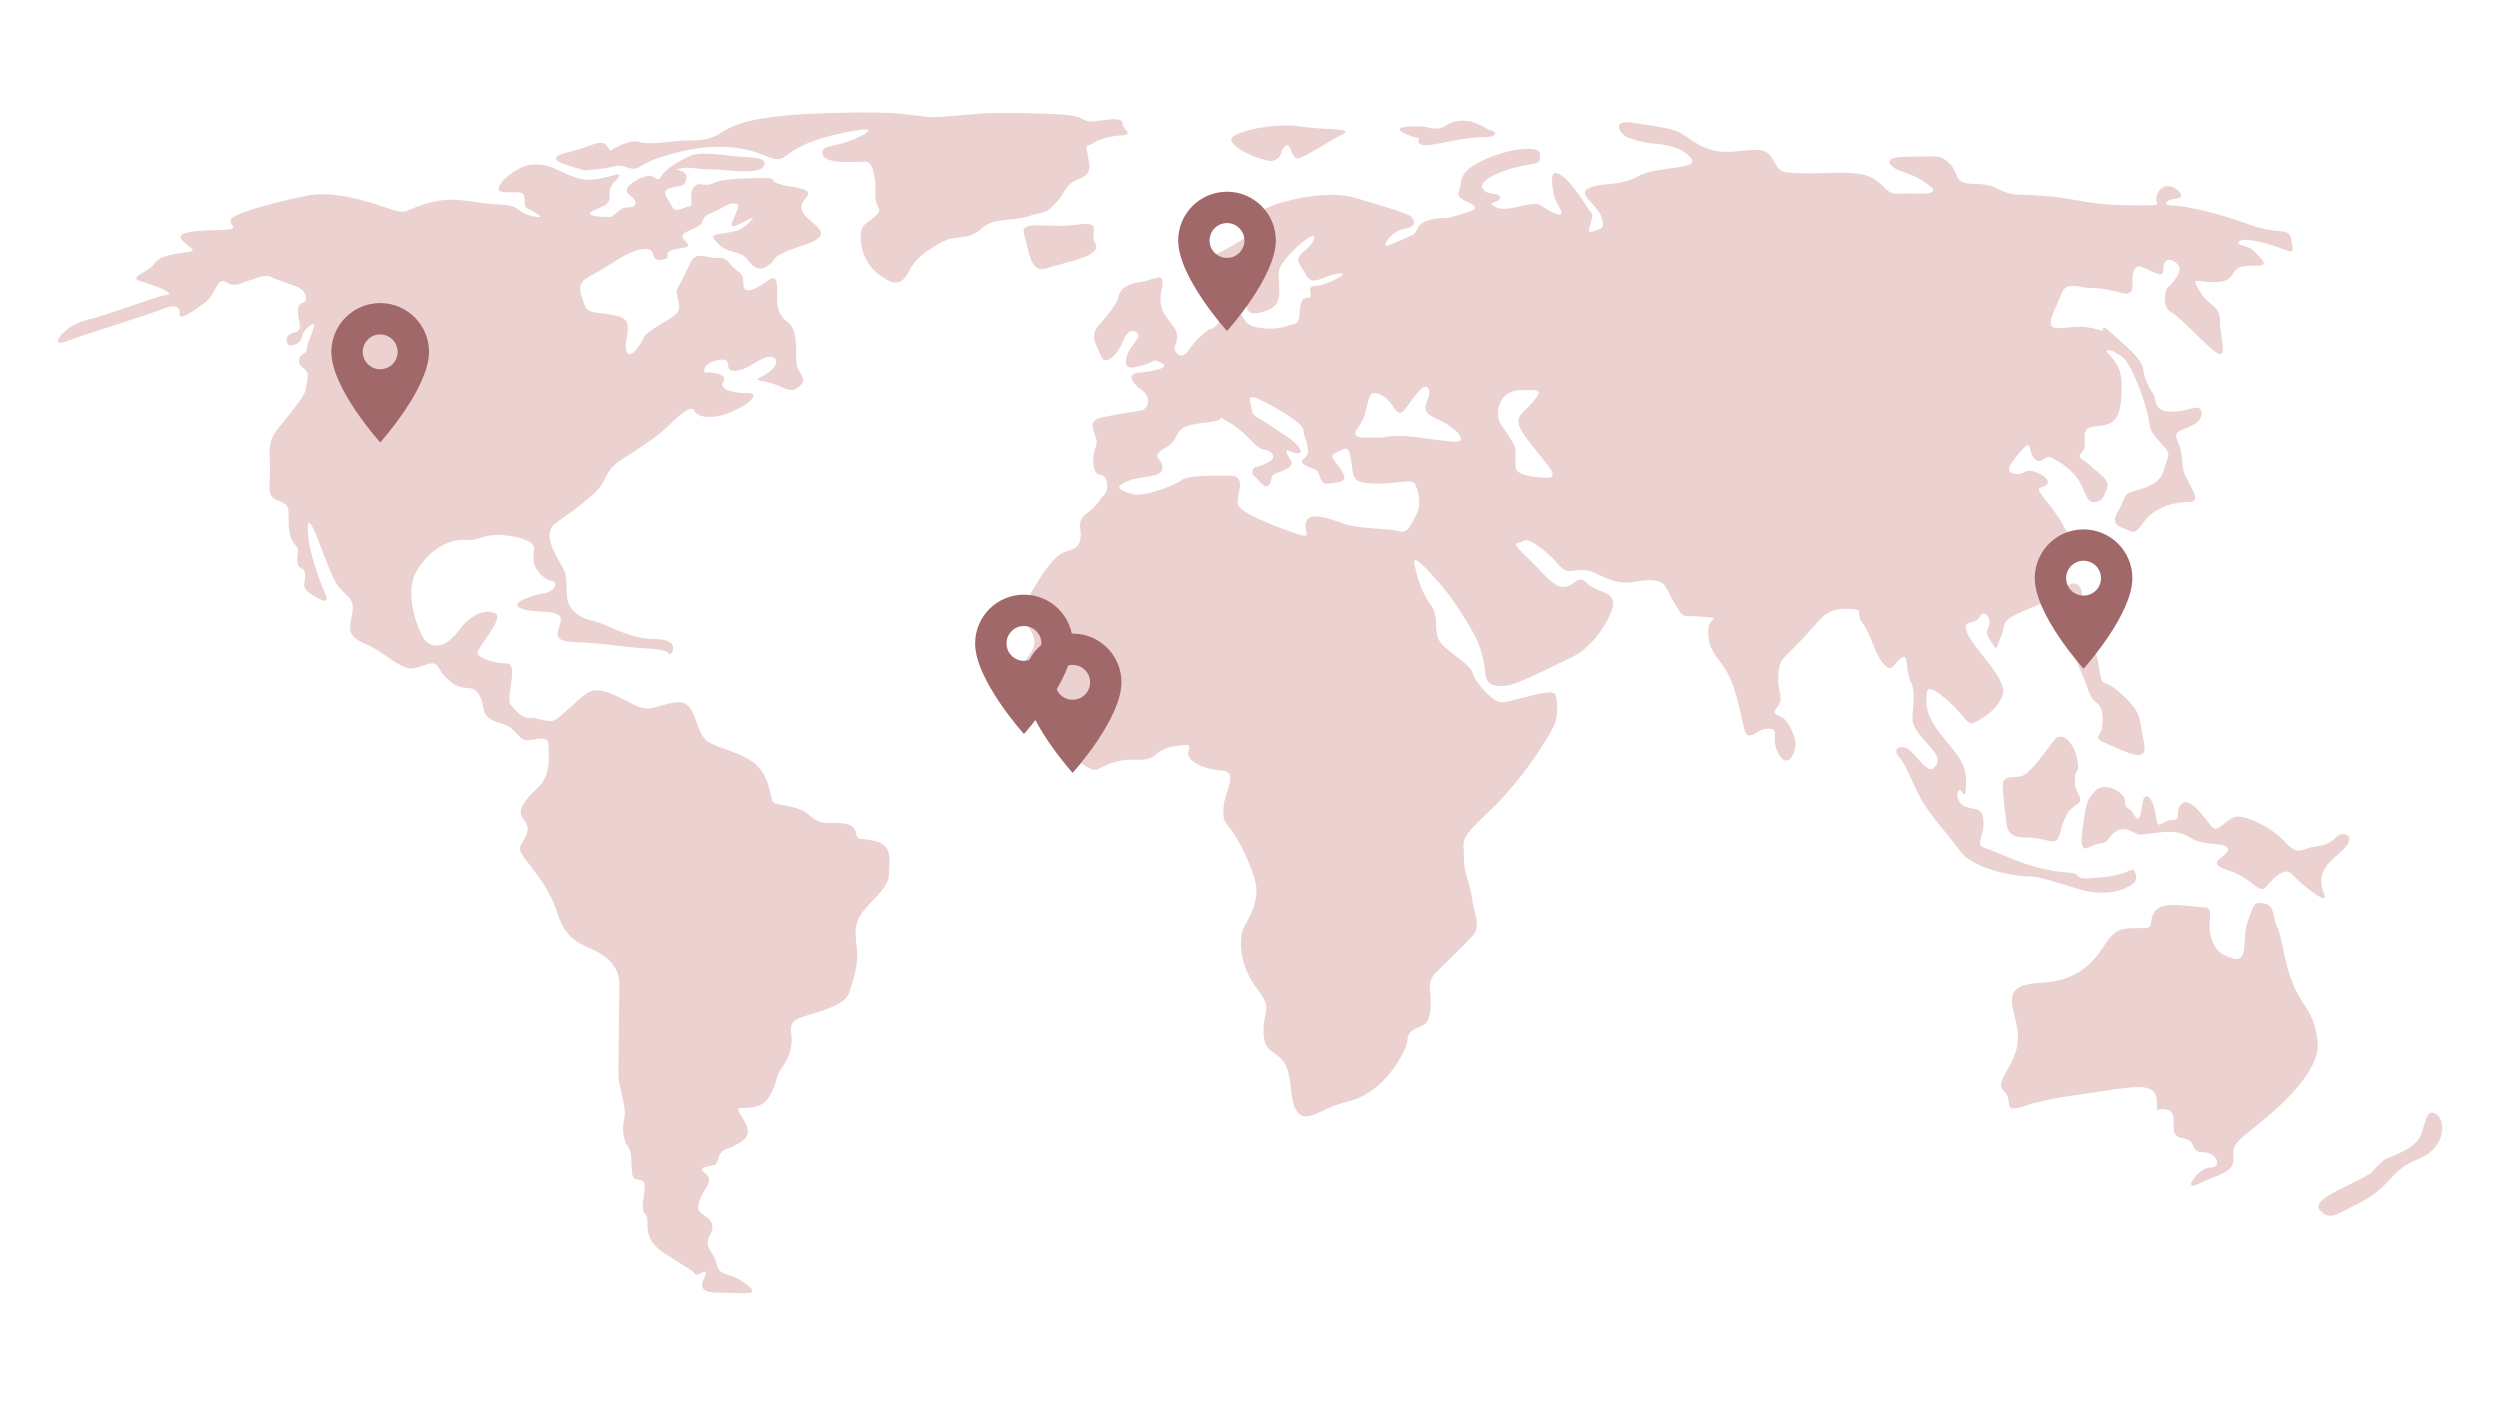 <svg xmlns="http://www.w3.org/2000/svg" xmlns:xlink="http://www.w3.org/1999/xlink" width="1920" zoomAndPan="magnify" viewBox="0 0 1440 810" height="1080" preserveAspectRatio="xMidYMid meet" version="1.0"><defs><filter x="0%" y="0%" width="100%" height="100%" id="id1"><feColorMatrix values="0 0 0 0 1 0 0 0 0 1 0 0 0 0 1 0 0 0 1 0" color-interpolation-filters="sRGB"/></filter><mask id="id2"><g filter="url(#id1)"><rect x="-144" width="1728" fill="#000000" y="-81" height="972" fill-opacity="0.4"/></g></mask><clipPath id="id3"><path d="M 1.414 0.367 L 1374.66 0.367 L 1374.66 681 L 1.414 681 Z M 1.414 0.367 " clip-rule="nonzero"/></clipPath><clipPath id="id4"><rect x="0" width="1376" y="0" height="682"/></clipPath><clipPath id="id5"><path d="M 190.863 174.578 L 247.113 174.578 L 247.113 254.828 L 190.863 254.828 Z M 190.863 174.578 " clip-rule="nonzero"/></clipPath><clipPath id="id6"><path d="M 561.672 342.523 L 617.922 342.523 L 617.922 422.773 L 561.672 422.773 Z M 561.672 342.523 " clip-rule="nonzero"/></clipPath><clipPath id="id7"><path d="M 1172.004 304.934 L 1228.254 304.934 L 1228.254 385.184 L 1172.004 385.184 Z M 1172.004 304.934 " clip-rule="nonzero"/></clipPath><clipPath id="id8"><path d="M 678.629 110.445 L 734.879 110.445 L 734.879 190.695 L 678.629 190.695 Z M 678.629 110.445 " clip-rule="nonzero"/></clipPath><clipPath id="id9"><path d="M 589.715 364.938 L 645.965 364.938 L 645.965 445.188 L 589.715 445.188 Z M 589.715 364.938 " clip-rule="nonzero"/></clipPath></defs><g mask="url(#id2)"><g transform="matrix(1, 0, 0, 1, 32, 64)"><g clip-path="url(#id4)"><g clip-path="url(#id3)"><path fill="#cc8b86" d="M 472.738 420.664 C 462.656 417.859 462.094 421.223 460.973 415.617 C 459.852 410.016 453.129 410.016 446.961 410.016 C 440.801 410.016 438.555 409.457 433.508 404.969 C 428.465 400.488 417.816 399.926 414.457 398.809 C 411.094 397.691 412.777 388.168 406.051 379.207 C 399.328 370.246 385.316 368.566 376.352 363.52 C 367.387 358.477 370.188 338.871 357.293 340.555 C 344.406 342.238 343.285 347.277 331.52 341.113 C 319.75 334.953 311.902 331.031 305.738 335.516 C 299.574 339.992 291.727 348.395 287.805 350.637 C 283.883 352.879 277.156 348.957 273.23 349.52 C 269.312 350.074 264.828 345.59 262.027 341.672 C 259.227 337.75 267.07 318.141 259.785 318.141 C 252.5 318.141 242.973 314.781 242.973 311.98 C 242.973 309.18 258.105 292.371 253.625 289.574 C 249.137 286.77 240.168 288.453 232.324 299.094 C 224.477 309.742 217.191 309.18 213.27 305.258 C 209.348 301.336 200.379 278.371 207.664 265.488 C 214.949 252.602 226.719 246.438 235.684 247 C 244.652 247.562 243.531 244.762 252.496 244.203 C 261.461 243.645 272.672 246.441 274.91 249.805 C 277.152 253.16 272.668 258.766 278.273 265.488 C 283.875 272.211 287.242 269.414 287.801 272.211 C 288.363 275.012 283.316 277.809 281.078 277.809 C 278.836 277.809 260.34 282.855 267.625 286.211 C 274.91 289.574 287.797 286.77 290.602 291.258 C 293.402 295.742 281.637 305.262 298.449 305.82 C 315.262 306.379 326.465 308.625 336 309.184 C 345.523 309.742 352.254 310.305 353.371 312.543 C 354.492 314.785 361.215 304.141 345.523 304.141 C 329.828 304.141 317.504 295.18 309.098 293.5 C 300.691 291.816 295.086 286.215 294.523 279.492 C 293.965 272.773 295.086 267.734 291.723 262.129 C 288.359 256.531 279.953 243.09 287.797 237.484 C 295.641 231.883 311.336 221.238 315.258 213.953 C 319.176 206.672 319.176 204.996 328.145 199.391 C 337.113 193.789 347.762 186.508 352.805 181.465 C 357.855 176.422 366.258 168.578 367.941 172.504 C 369.625 176.426 377.469 177.551 386.996 174.184 C 396.52 170.828 408.289 162.422 398.203 162.422 C 388.113 162.422 381.945 159.621 384.75 155.699 C 387.551 151.781 378.027 150.098 375.219 150.66 C 372.418 151.223 372.418 145.059 381.945 143.375 C 391.473 141.691 383.629 150.098 391.473 149.539 C 399.32 148.98 404.363 142.816 409.969 141.691 C 415.57 140.574 417.812 145.617 410.523 150.66 C 403.238 155.699 401 154.016 410.523 156.262 C 420.055 158.504 422.855 163.543 428.457 158.504 C 434.062 153.457 427.336 151.781 426.777 145.059 C 426.215 138.336 427.898 126.008 421.73 121.527 C 415.566 117.047 415.566 111.445 415.566 106.965 C 415.566 102.484 416.688 92.961 410.523 97.441 C 404.359 101.922 399.316 104.723 397.07 102.484 C 394.828 100.242 398.195 95.758 393.148 92.402 C 388.105 89.039 387.547 84 381.383 84.559 C 375.215 85.121 369.047 80.078 365.691 87.359 C 362.324 94.641 358.965 100.805 357.84 103.047 C 356.719 105.289 361.766 113.129 357.277 117.047 C 352.793 120.969 340.469 126.574 338.789 130.492 C 337.105 134.41 330.383 144.496 328.699 137.773 C 327.02 131.055 334.305 120.969 324.215 118.168 C 314.129 115.367 306.285 117.613 304.602 111.449 C 302.918 105.289 298.438 99.684 308.52 94.641 C 318.609 89.598 328.699 80.641 338.227 79.52 C 347.754 78.402 341.027 86.242 348.875 85.684 C 356.719 85.125 347.754 81.199 357.277 79.52 C 366.805 77.84 365.125 77.84 362.324 74.477 C 359.523 71.117 361.203 70.559 368.488 67.195 C 375.77 63.832 370.172 61.594 377.457 58.793 C 384.742 55.988 386.418 53.188 390.348 53.188 C 394.27 53.188 393.711 54.871 391.469 59.91 C 389.223 64.949 387.547 68.312 394.27 64.949 C 400.996 61.594 404.359 59.348 399.316 64.391 C 394.27 69.434 390.91 69.434 383.621 70.555 C 376.34 71.672 378.574 72.793 381.941 76.715 C 385.301 80.637 393.711 81.195 396.512 83.438 C 399.316 85.676 402.676 93.52 409.406 89.598 C 416.129 85.676 411.086 85.117 420.051 81.195 C 429.016 77.273 441.906 75.031 440.785 69.992 C 439.664 64.945 430.695 62.148 429.574 55.988 C 428.457 49.828 441.906 46.469 424.535 43.668 C 407.16 40.863 417.25 38.625 408.84 38.625 C 400.434 38.625 384.742 38.625 379.137 41.426 C 373.531 44.227 370.176 39.746 367.371 44.227 C 364.566 48.703 367.93 54.871 365.129 54.871 C 362.324 54.871 357.281 59.352 355.039 54.871 C 352.793 50.391 347.758 45.91 354.48 44.227 C 361.203 42.543 362.324 43.668 363.441 38.621 C 364.562 33.582 353.918 34.141 360.082 33.023 C 366.246 31.902 369.047 33.582 377.453 33.582 C 385.859 33.582 404.914 36.938 407.715 31.902 C 410.52 26.855 403.23 26.855 394.828 26.301 C 386.418 25.742 371.852 22.938 365.688 25.742 C 359.523 28.539 351.672 33.023 348.875 37.5 C 346.074 41.98 346.074 36.379 340.469 37.5 C 334.867 38.621 325.34 44.785 330.383 48.145 C 335.43 51.508 335.43 55.426 329.82 55.426 C 324.219 55.426 322.539 61.027 318.613 61.027 C 314.691 61.027 304.047 60.469 309.086 57.668 C 314.133 54.867 319.734 54.867 319.172 48.145 C 318.613 41.422 324.777 39.188 324.777 36.938 C 324.777 34.699 311.328 41.98 300.68 38.621 C 290.027 35.262 285.547 30.219 274.895 30.781 C 264.246 31.34 250.238 45.348 256.965 46.465 C 263.691 47.586 268.734 45.348 269.859 48.707 C 270.977 52.07 268.734 54.867 272.66 56.551 C 276.586 58.234 283.871 62.711 274.34 60.473 C 264.812 58.234 269.297 54.309 254.73 53.75 C 240.156 53.191 231.191 48.707 216.059 52.633 C 200.926 56.551 203.168 59.914 193.082 56.551 C 182.996 53.191 161.695 45.352 144.887 48.707 C 128.074 52.07 107.336 57.672 102.293 61.031 C 97.25 64.391 107.34 67.754 98.371 68.312 C 89.406 68.871 68.109 68.312 72.594 73.914 C 77.074 79.52 82.68 80.078 75.949 81.195 C 69.227 82.316 60.258 82.879 56.902 87.918 C 53.531 92.961 41.203 95.758 49.051 98.004 C 56.902 100.246 69.785 105.285 64.184 105.848 C 58.578 106.406 29.996 117.613 17.664 120.41 C 5.336 123.211 -4.754 136.656 5.895 132.734 C 19.418 127.758 55.773 116.488 62.5 113.688 C 69.223 110.887 72.023 113.129 71.465 117.051 C 70.906 120.969 79.312 115.367 86.035 110.328 C 92.754 105.289 92.754 95.203 98.363 98.566 C 103.969 101.926 107.332 98.566 111.816 97.445 C 116.301 96.324 120.781 93.523 124.707 95.762 C 128.629 98.008 138.719 100.246 141.516 102.488 C 144.32 104.727 145.441 109.77 142.641 110.332 C 139.84 110.891 139.281 113.691 139.84 118.172 C 140.402 122.656 142.641 126.578 137.039 127.695 C 131.434 128.816 132.551 135.539 135.914 134.977 C 139.277 134.418 141.516 132.738 142.078 129.375 C 142.641 126.016 149.922 119.855 148.801 124.332 C 147.68 128.812 144.879 133.297 144.879 136.656 C 144.879 140.016 140.953 139.457 140.398 142.82 C 139.836 146.18 140.953 146.18 143.754 148.98 C 146.559 151.785 144.879 153.461 144.312 159.625 C 143.754 165.789 126.949 182.594 124.703 188.195 C 122.457 193.797 123.586 201.637 123.586 207.801 C 123.586 213.961 121.34 221.805 127.508 224.047 C 133.672 226.285 134.23 227.406 134.23 233.012 C 134.23 238.609 134.23 245.336 137.594 249.254 C 140.957 253.176 139.277 252.617 139.277 258.781 C 139.277 264.941 143.195 261.578 143.758 266.621 C 144.32 271.664 140.957 273.906 146.562 277.824 C 152.164 281.746 158.332 284.547 155.531 278.383 C 152.727 272.223 151.043 267.176 148.242 258.219 C 145.441 249.258 143.758 233.012 147.121 238.055 C 150.484 243.098 154.969 258.219 160.012 268.859 C 165.055 279.504 171.219 278.383 171.219 286.223 C 171.219 294.07 165.055 301.352 177.383 306.391 C 189.715 311.434 198.676 322.074 205.961 320.957 C 213.246 319.832 217.734 315.355 220.531 320.395 C 223.336 325.438 229.496 332.16 236.227 332.16 C 242.949 332.16 245.191 336.645 246.312 343.363 C 247.438 350.082 251.914 351.199 258.645 353.445 C 265.367 355.691 267.051 362.965 272.098 362.402 C 277.141 361.848 283.863 359.602 283.863 364.648 C 283.863 369.699 286.105 382.016 277.703 389.859 C 269.293 397.699 265.375 403.309 269.855 408.344 C 274.336 413.387 270.414 418.422 268.172 422.352 C 265.93 426.277 269.855 429.633 274.336 435.797 C 278.82 441.957 284.984 449.242 288.906 461.566 C 292.832 473.891 298.434 478.375 307.961 482.289 C 317.488 486.215 324.773 492.938 324.773 502.453 C 324.773 511.984 324.211 544.461 324.211 553.988 C 324.211 563.508 329.258 573.031 327.574 580.324 C 325.891 587.598 327.574 593.762 329.816 596.562 C 332.062 599.371 331.496 605.527 332.062 611.691 C 332.625 617.855 339.348 613.371 339.348 618.973 C 339.348 624.574 336.543 632.977 339.906 635.773 C 343.266 638.582 335.984 648.656 351.113 658.188 C 366.246 667.707 367.371 668.266 368.484 669.953 C 369.605 671.633 374.645 666.59 374.645 669.383 C 374.645 672.191 366.242 680.59 381.934 680.59 C 397.625 680.59 407.152 682.84 397.625 675.547 C 388.102 668.266 382.496 671.625 380.816 664.348 C 379.137 657.07 376.895 658.188 375.766 653.141 C 374.645 648.094 379.695 645.859 378.012 640.816 C 376.328 635.773 369.609 635.773 370.168 630.738 C 370.73 625.695 374.648 620.652 375.77 618.414 C 376.898 616.164 376.898 613.93 374.09 611.691 C 371.289 609.445 371.852 608.887 375.77 607.766 C 379.699 606.648 380.258 608.328 381.938 602.719 C 383.617 597.125 388.66 597.684 390.902 596 C 393.145 594.324 400.988 592.082 398.184 584.801 C 395.383 577.52 389.781 574.156 395.941 574.156 C 402.109 574.156 408.273 573.598 412.195 565.758 C 416.121 557.914 414.441 556.23 418.922 550.07 C 423.402 543.91 423.969 538.867 423.969 534.387 C 423.969 529.898 421.723 525.426 427.891 522.617 C 434.055 519.816 454.234 516.457 457.035 508.051 C 459.836 499.648 462.637 490.688 461.516 481.723 C 460.398 472.758 459.836 467.16 466 459.871 C 472.16 452.594 480.012 446.43 480.012 439.711 C 480.016 432.996 482.828 423.461 472.738 420.664 Z M 576.418 52.625 C 582.582 45.906 580.906 42.539 589.312 39.184 C 597.715 35.82 595.477 31.34 594.355 24.617 C 593.234 17.895 594.355 20.695 597.719 18.453 C 601.086 16.211 606.129 14.531 613.973 13.973 C 621.816 13.414 614.535 10.613 614.535 7.254 C 614.535 3.891 608.934 4.453 601.082 5.57 C 593.234 6.695 594.359 5.57 588.754 3.328 C 583.152 1.09 550.086 1.09 541.68 1.09 C 533.273 1.09 518.145 2.766 510.293 3.328 C 502.449 3.891 503.012 3.328 487.879 1.648 C 472.75 -0.027 432.961 1.09 418.391 2.766 C 403.816 4.449 393.172 6.129 383.637 12.293 C 374.117 18.453 367.949 16.211 357.301 17.328 C 346.652 18.453 345.535 18.453 340.488 18.453 C 335.445 18.453 336.004 15.652 327.039 19.012 C 318.074 22.371 320.875 24.613 317.508 20.133 C 314.148 15.652 309.664 20.133 293.973 24.051 C 278.281 27.973 299.574 32.453 304.621 34.137 C 304.621 34.137 315.266 33.578 321.43 31.895 C 327.594 30.215 330.398 34.137 334.32 33.016 C 338.242 31.895 339.367 27.973 361.777 22.93 C 384.195 17.887 399.887 21.812 408.855 25.734 C 417.82 29.652 417.82 27.414 425.668 22.371 C 433.512 17.324 446.961 13.41 460.973 11.168 C 474.984 8.926 466.016 13.973 457.051 17.328 C 448.086 20.691 440.238 19.574 441.918 25.172 C 443.602 30.777 460.973 29.094 466.016 29.094 C 471.062 29.094 471.617 36.938 472.18 41.418 C 472.738 45.902 471.617 48.141 472.738 52.621 C 473.859 57.102 476.664 56.543 471.617 61.023 C 466.574 65.508 463.773 64.941 463.773 72.789 C 463.773 80.629 467.133 89.031 474.984 94.633 C 482.828 100.238 487.312 100.797 491.797 91.836 C 496.281 82.875 506.922 77.27 512.531 74.469 C 518.133 71.668 525.977 74.469 533.262 67.746 C 540.543 61.027 550.07 63.828 560.719 60.465 C 571.375 57.105 570.254 59.348 576.418 52.625 Z M 587.625 65.512 C 570.816 67.75 555.121 62.148 557.926 71.113 C 560.73 80.074 561.289 93.52 570.254 90.719 C 585.656 85.906 602.762 83.438 598.836 76.152 C 594.914 68.867 604.438 63.27 587.625 65.512 Z M 694.633 27.555 C 695.238 27.719 695.832 27.777 696.348 27.98 C 701.949 30.219 705.875 26.859 706.438 22.375 C 712.598 13.414 710.355 29.66 717.086 26.859 C 723.805 24.059 733.34 17.336 741.184 13.414 C 749.027 9.492 731.656 11.172 717.645 8.934 C 703.633 6.695 684.023 10.617 678.418 14.531 C 673.191 18.188 686.453 25.238 694.633 27.555 Z M 785.457 15.656 C 785.457 15.656 782.652 19.578 789.383 19.578 C 796.105 19.578 810.117 15.09 821.324 15.09 C 832.535 15.09 829.164 11.172 826.926 11.172 C 824.688 11.172 818.527 5.016 809.559 5.57 C 800.594 6.133 801.152 10.051 795.551 10.051 C 789.945 10.051 791.062 8.371 779.297 8.934 C 767.523 9.488 779.293 14.531 785.457 15.656 Z M 1172.711 449.785 C 1181.668 450.906 1188.398 449.785 1194.566 446.426 C 1200.727 443.062 1197.93 439.145 1197.367 437.465 C 1196.809 435.785 1192.316 439.145 1186.16 440.266 C 1179.992 441.391 1178.312 441.391 1170.461 441.949 C 1162.621 442.508 1167.66 439.145 1159.254 438.586 C 1150.855 438.02 1142.445 436.348 1132.918 432.984 C 1123.387 429.625 1118.344 426.824 1111.621 424.582 C 1104.895 422.34 1111.059 418.422 1110.496 408.902 C 1109.938 399.375 1103.77 403.297 1098.73 399.938 C 1093.68 396.574 1095.367 389.293 1097.609 391.535 C 1099.848 393.777 1100.41 396.582 1100.41 384.812 C 1100.41 373.051 1089.762 365.211 1083.039 355.129 C 1076.316 345.043 1077.438 339.441 1077.988 334.402 C 1078.551 329.359 1090.32 338.883 1096.488 346.16 C 1102.648 353.449 1102.648 353.449 1106.012 351.762 C 1109.375 350.082 1119.465 344.48 1121.703 335.523 C 1123.945 326.555 1103.77 308.637 1100.973 300.227 C 1098.168 291.824 1104.891 296.871 1108.258 291.27 C 1111.613 285.664 1115.535 293.508 1113.301 297.43 C 1111.055 301.352 1113.859 303.594 1116.105 307.512 C 1118.348 311.434 1118.348 307.512 1120.59 302.473 C 1122.832 297.43 1121.148 295.754 1125.07 292.387 C 1129 289.023 1144.125 284.543 1148.047 280.621 C 1151.977 276.703 1154.773 272.219 1159.82 258.215 C 1164.867 244.211 1159.258 244.773 1157.02 239.73 C 1154.777 234.684 1148.051 226.285 1144.129 221.242 C 1140.203 216.203 1143.566 217.328 1146.367 215.641 C 1149.172 213.961 1146.93 210.043 1140.211 207.797 C 1133.484 205.559 1134.605 210.039 1128.441 208.918 C 1122.273 207.797 1125.633 203.316 1132.363 195.469 C 1139.09 187.629 1135.723 197.156 1140.211 200.512 C 1144.691 203.879 1145.812 197.715 1149.172 199.395 C 1152.539 201.074 1159.258 204.441 1164.309 211.16 C 1169.352 217.883 1169.352 225.723 1174.395 225.164 C 1179.438 224.605 1179.438 222.363 1181.676 217.32 C 1183.922 212.277 1175.516 207.797 1171.594 203.875 C 1167.664 199.953 1163.75 199.953 1167.102 196.59 C 1170.465 193.23 1167.664 188.191 1169.348 184.27 C 1171.031 180.344 1177.195 182.586 1183.359 179.785 C 1189.523 176.984 1190.082 167.461 1190.082 157.375 C 1190.082 147.293 1185.039 142.812 1182.234 139.453 C 1179.434 136.086 1185.602 137.77 1190.641 141.691 C 1195.691 145.613 1203.531 166.898 1205.219 175.301 C 1206.898 183.707 1205.777 183.707 1212.5 190.988 C 1219.223 198.27 1216.988 197.152 1214.742 205.551 C 1212.5 213.953 1206.898 216.195 1198.488 218.438 C 1190.086 220.676 1192.887 222.355 1187.844 230.762 C 1182.797 239.16 1190.645 239.719 1195.129 241.961 C 1199.609 244.203 1201.848 235.797 1207.457 231.879 C 1213.059 227.957 1219.227 225.156 1228.754 225.156 C 1238.277 225.156 1225.945 212.27 1225.387 205.551 C 1224.824 198.828 1224.266 194.344 1222.023 189.305 C 1219.781 184.266 1224.27 184.266 1230.992 180.898 C 1237.711 177.543 1237.152 170.82 1233.238 170.82 C 1229.312 170.82 1225.945 173.617 1216.984 173.059 C 1208.02 172.5 1210.262 165.215 1208.02 162.418 C 1205.777 159.617 1202.969 153.453 1202.414 148.41 C 1201.855 143.367 1194.012 136.652 1188.406 131.609 C 1182.805 126.566 1179.441 123.207 1179.441 125.449 C 1179.441 127.688 1176.078 124.891 1168.23 124.324 C 1160.383 123.77 1158.703 125.449 1151.98 124.887 C 1145.254 124.324 1152.539 113.121 1155.34 105.281 C 1158.141 97.434 1165.988 101.914 1172.148 101.914 C 1178.312 101.914 1181.113 102.477 1190.082 104.715 C 1199.047 106.957 1195.133 99.113 1196.809 92.953 C 1198.488 86.793 1202.41 90.152 1207.457 92.395 C 1212.5 94.637 1214.176 95.195 1214.176 90.156 C 1214.176 85.113 1218.664 83.992 1222.582 88.473 C 1226.5 92.961 1215.855 102.477 1215.855 102.477 C 1215.855 102.477 1212.496 112.562 1218.664 115.918 C 1224.82 119.281 1237.152 133.848 1244.441 138.887 C 1251.727 143.93 1246.684 130.484 1246.684 120.957 C 1246.684 111.438 1239.961 112.559 1234.914 103.594 C 1229.875 94.633 1233.238 98.555 1242.762 98.555 C 1252.285 98.555 1252.852 95.191 1255.09 92.391 C 1257.336 89.586 1259.016 89.027 1267.422 89.027 C 1275.824 89.027 1270.781 85.668 1266.863 81.188 C 1262.941 76.707 1255.09 77.832 1257.895 75.023 C 1260.699 72.227 1275.828 76.707 1283.121 79.508 C 1290.398 82.305 1288.723 80.066 1287.602 73.348 C 1286.48 66.625 1280.316 71.664 1262.383 64.941 C 1244.449 58.223 1224.828 54.297 1218.672 54.297 C 1212.504 54.297 1216.988 50.379 1221.473 50.379 C 1225.957 50.379 1224.836 46.457 1220.355 44.215 C 1215.863 41.973 1211.949 43.656 1210.27 48.695 C 1208.582 53.738 1215.309 54.297 1202.418 54.297 C 1189.531 54.297 1180 54.297 1164.871 51.5 C 1149.734 48.695 1144.137 48.695 1131.242 48.137 C 1118.355 47.578 1119.477 41.973 1106.027 41.973 C 1092.57 41.973 1097.062 36.93 1091.449 30.773 C 1085.848 24.613 1083.047 26.293 1066.23 26.293 C 1049.422 26.293 1058.387 33.012 1061.742 34.133 C 1065.113 35.254 1074.078 38.055 1080.238 43.656 C 1086.402 49.258 1069.031 47.02 1061.742 47.578 C 1054.461 48.137 1055.023 43.656 1046.613 38.613 C 1038.207 33.574 1017.473 36.371 1005.699 35.812 C 993.93 35.258 993.371 35.812 988.895 27.414 C 984.406 19.008 974.883 23.488 962.543 23.488 C 950.219 23.488 943.496 17.328 937.328 13.41 C 931.172 9.484 921.637 8.926 908.188 6.688 C 894.734 4.445 902.023 15.09 907.062 15.648 C 907.062 15.648 912.668 17.891 918.27 18.445 C 923.875 19.004 935.648 19.57 941.816 26.848 C 947.973 34.133 922.758 31.328 911.551 37.488 C 900.344 43.652 891.379 40.852 883.535 44.211 C 875.691 47.574 887.461 53.176 890.258 60.457 C 893.059 67.738 890.258 67.738 885.207 69.422 C 880.164 71.102 886.898 61.574 884.648 58.777 C 882.41 55.973 874 41.41 867.281 36.926 C 860.555 32.449 861.676 40.852 862.797 47.016 C 863.914 53.18 865.598 53.18 867.281 57.656 C 868.961 62.137 859.992 57.656 855.508 54.297 C 851.023 50.934 836.457 58.781 829.727 55.414 C 823.008 52.059 831.977 53.176 831.977 49.816 C 831.977 46.457 824.125 49.258 821.887 44.215 C 819.645 39.176 835.895 33.012 845.988 31.328 C 856.074 29.648 854.953 29.648 854.953 24.609 C 854.953 19.57 837.016 21.246 821.887 28.531 C 806.754 35.809 810.676 40.855 808.434 45.898 C 806.188 50.938 813.477 51.5 816.836 54.297 C 820.199 57.098 812.918 58.223 806.188 60.461 C 799.469 62.699 797.785 60.461 789.941 63.266 C 782.09 66.062 786.574 69.426 779.852 72.227 C 773.129 75.023 773.688 75.023 768.082 77.266 C 762.477 79.512 769.203 68.863 777.047 67.742 C 784.891 66.621 782.648 62.141 780.41 60.461 C 778.168 58.781 763.598 54.297 747.906 49.812 C 732.211 45.336 706.996 51.496 698.586 55.414 C 690.184 59.336 690.742 62.137 689.621 67.738 C 688.504 73.34 669.449 81.742 659.918 86.785 C 650.391 91.828 658.797 98.547 661.602 103.027 C 664.406 107.508 670.566 105.27 678.414 103.027 C 686.258 100.789 685.137 110.312 686.258 113.672 C 687.379 117.035 691.859 117.598 699.148 114.23 C 706.434 110.871 704.75 103.031 704.75 98.547 C 704.75 94.066 703.066 91.828 708.113 85.664 C 713.16 79.504 717.641 75.578 722.129 72.781 C 726.609 69.977 726.051 75.02 719.32 80.625 C 712.598 86.227 717.078 87.902 720.445 94.629 C 723.809 101.348 730.531 94.629 738.938 93.512 C 747.344 92.391 731.652 100.793 725.484 100.793 C 719.32 100.793 725.484 107.516 721.559 107.516 C 717.637 107.516 717.078 110.316 716.516 117.039 C 715.953 123.762 713.711 122.082 709.23 123.762 C 704.746 125.441 698.023 126 690.738 124.316 C 683.453 122.637 684.016 115.914 678.973 111.438 C 673.922 106.953 672.805 113.676 672.805 116.48 C 672.805 119.281 667.766 125.441 665.52 125.441 C 663.277 125.441 656.559 132.164 652.633 137.766 C 648.703 143.363 645.91 140.008 644.781 137.766 C 643.664 135.523 647.586 132.164 645.348 126.562 C 643.102 120.961 634.137 116.48 636.941 103.598 C 639.742 90.715 633.582 97.434 624.609 98.555 C 615.645 99.676 612.844 103.598 612.281 106.957 C 611.723 110.316 606.676 117.039 601.07 123.199 C 595.465 129.363 599.387 134.402 602.191 141.125 C 604.996 147.848 612.281 138.887 614.523 133.285 C 616.766 127.68 619.566 124.883 622.926 127.68 C 626.289 130.48 617.879 135.523 616.762 142.242 C 615.641 148.969 619.008 148.406 626.852 146.164 C 634.699 143.926 630.773 142.242 636.938 145.047 C 643.098 147.844 631.336 150.086 624.047 150.652 C 616.762 151.211 619.566 156.25 625.73 160.73 C 631.891 165.211 629.094 171.934 625.168 172.496 C 621.246 173.055 613.961 174.172 602.754 176.418 C 591.547 178.66 601.633 187.617 599.387 192.664 C 597.148 197.707 596.586 208.906 601.633 209.461 C 606.676 210.023 606.676 218.426 603.875 221.223 C 601.074 224.027 600.512 226.828 593.789 231.871 C 587.062 236.914 592.105 241.395 589.867 248.117 C 587.621 254.836 582.02 250.918 575.293 258.199 C 568.57 265.48 565.77 271.086 560.723 279.484 C 555.68 287.887 555.121 288.449 561.285 298.531 C 567.445 308.617 561.285 311.414 556.238 320.379 C 551.191 329.344 557.926 329.902 560.16 337.746 C 562.406 345.586 566.887 343.91 568.57 351.75 C 570.25 359.59 572.488 361.836 580.336 367.438 C 588.18 373.039 596.027 380.883 599.949 379.203 C 603.875 377.52 610.035 373.043 622.93 373.598 C 635.82 374.16 631.336 368 644.781 365.758 C 658.234 363.52 650.945 367.441 652.633 371.359 C 654.312 375.285 661.594 379.203 671.684 379.766 C 681.77 380.32 673.367 392.641 672.805 400.488 C 672.246 408.328 672.805 408.328 677.855 415.055 C 682.895 421.773 689.621 436.898 691.305 444.738 C 692.984 452.582 689.621 461.543 685.141 468.832 C 680.656 476.109 682.34 492.918 691.863 505.242 C 701.387 517.559 695.785 517 695.785 529.891 C 695.785 542.773 702.512 540.535 707.559 547.812 C 712.602 555.094 710.359 568.535 714.84 575.82 C 719.324 583.098 727.172 576.379 736.137 573.016 C 745.102 569.656 749.027 570.781 759.672 562.934 C 770.32 555.094 778.73 539.41 778.73 534.93 C 778.73 530.445 782.086 528.766 787.688 526.531 C 793.293 524.289 792.176 509.723 791.613 505.801 C 791.055 501.875 792.734 498.523 794.98 496.277 C 797.219 494.035 811.234 480.594 816.273 474.992 C 821.32 469.395 816.832 461.547 815.711 452.586 C 814.59 443.625 811.227 440.266 811.227 429.617 C 811.227 418.969 807.867 420.098 826.359 402.73 C 844.852 385.363 862.227 357.914 863.91 351.754 C 865.594 345.59 865.031 340.551 863.91 336.07 C 862.793 331.586 838.691 340.551 833.09 340.551 C 827.484 340.551 817.395 328.227 816.281 323.746 C 815.16 319.262 806.754 314.785 799.469 308.059 C 792.184 301.34 797.785 291.816 792.184 284.531 C 786.582 277.25 783.781 266.605 782.66 260.441 C 781.531 254.281 791.062 264.926 798.355 273.324 C 805.637 281.727 815.164 297.414 817.965 303.02 C 820.773 308.621 823.016 317.02 823.57 323.742 C 824.129 330.465 828.613 331.586 835.34 331.027 C 842.062 330.469 865.605 318.141 874.012 314.223 C 882.418 310.301 892.504 298.535 896.43 287.336 C 900.352 276.133 888.023 277.812 882.418 272.207 C 876.816 266.605 876.816 272.207 870.086 273.891 C 863.363 275.57 857.754 266.605 847.105 256.527 C 836.461 246.438 843.188 249.805 845.426 247.562 C 847.664 245.32 858.316 252.605 864.477 259.887 C 870.645 267.164 871.762 264.371 879.051 264.371 C 886.336 264.371 888.02 267.73 897.543 270.531 C 907.066 273.332 912.113 269.414 920.258 270.277 C 928.414 271.141 927.242 275.012 932.852 283.977 C 938.453 292.938 936.211 290.141 948.543 291.258 C 960.871 292.375 951.906 291.258 951.906 299.102 C 951.906 306.941 953.031 309.746 960.312 319.266 C 967.594 328.789 970.398 346.715 972.641 355.68 C 974.887 364.637 979.363 355.68 986.652 355.68 C 993.934 355.68 987.211 361.844 992.812 370.805 C 998.418 379.773 1002.34 368 1002.34 364.645 C 1002.34 361.281 998.977 352.883 995.621 350.078 C 992.254 347.277 987.773 347.836 991.688 343.359 C 995.621 338.879 992.254 334.398 992.254 328.234 C 992.254 322.07 992.812 317.59 995.621 314.789 C 998.422 311.988 1008.512 301.906 1014.668 294.625 C 1020.836 287.344 1025.879 286.223 1034.281 286.781 C 1042.688 287.344 1035.965 288.461 1041.008 295.184 C 1046.051 301.906 1047.164 311.43 1052.777 318.152 C 1058.379 324.875 1058.941 317.035 1063.422 314.793 C 1067.91 312.551 1065.109 321.516 1068.469 328.234 C 1071.832 334.965 1069.59 343.922 1069.59 350.082 C 1069.59 356.242 1076.875 362.402 1081.359 368.004 C 1085.848 373.609 1084.164 376.41 1081.359 378.648 C 1078.559 380.891 1072.957 373.047 1068.469 368.57 C 1063.984 364.082 1057.258 366.887 1061.75 371.93 C 1066.23 376.973 1069.031 385.934 1074.078 395.457 C 1079.121 404.977 1089.77 416.18 1097.059 426.266 C 1104.336 436.348 1127.875 440.832 1136.84 440.832 C 1145.793 440.836 1163.742 448.672 1172.711 449.785 Z M 783.773 232.441 C 780.41 239.16 778.73 243.648 773.688 241.965 C 768.641 240.281 751.832 240.844 743.422 238.043 C 735.02 235.242 722.695 230.199 720.449 236.363 C 718.207 242.523 726.051 247.566 712.043 242.523 C 698.031 237.48 682.902 231.324 681.219 226.836 C 679.535 222.355 686.824 210.035 676.734 210.035 C 666.652 210.035 652.637 209.477 648.156 212.832 C 643.672 216.195 626.297 222.359 620.695 220.676 C 615.602 219.152 607.809 217.32 616.777 213.395 C 625.742 209.477 636.387 211.715 637.508 206.113 C 638.629 200.508 629.664 199.391 638.629 194.348 C 647.594 189.305 644.234 184.828 650.398 182.023 C 656.562 179.223 664.969 179.785 669.453 178.109 C 673.938 176.426 667.773 174.742 676.738 179.785 C 685.699 184.828 691.309 194.348 695.793 194.91 C 700.281 195.469 703.078 198.832 700.281 201.07 C 697.477 203.312 692.992 204.996 691.312 204.996 C 689.633 204.996 688.516 209.477 690.191 210.035 C 691.875 210.598 695.793 217.879 698.598 215.637 C 701.398 213.395 698.598 210.035 703.641 208.355 C 708.688 206.672 713.727 204.438 711.488 201.07 C 709.242 197.715 707.004 193.789 711.488 196.027 C 715.973 198.27 719.891 197.152 714.848 192.109 C 709.812 187.062 708.125 187.062 701.957 182.586 C 695.793 178.105 689.07 175.863 689.07 172.504 C 689.07 169.141 685.145 162.977 691.312 165.219 C 697.473 167.457 718.773 179.223 718.773 183.707 C 718.773 188.184 724.375 196.027 719.328 199.949 C 714.285 203.871 724.379 204.992 726.613 207.227 C 728.859 209.469 727.738 215.633 733.902 214.512 C 740.062 213.395 744.551 213.953 741.184 207.789 C 737.82 201.629 732.219 198.832 737.82 196.59 C 743.426 194.348 744.547 191.547 746.227 201.07 C 747.91 210.594 745.664 213.953 759.117 214.516 C 772.566 215.078 781.531 211.156 783.219 215.078 C 784.895 218.996 787.137 225.719 783.773 232.441 Z M 805.629 190.43 C 796.664 189.867 781.523 187.062 774.246 187.062 C 766.965 187.062 764.16 188.184 764.16 188.184 C 757.996 187.062 743.422 190.988 750.707 181.461 C 757.992 171.941 753.508 159.617 762.477 162.977 C 771.445 166.336 772.008 179.223 777.609 171.379 C 783.215 163.535 789.383 154.57 791.062 160.734 C 792.742 166.895 783.219 171.938 794.988 176.977 C 806.75 182.023 814.598 190.988 805.629 190.43 Z M 859.43 211.156 C 851.023 211.156 840.938 209.477 840.938 204.996 C 840.938 200.508 840.938 194.348 840.938 194.348 C 836.449 183.707 830.852 181.465 830.852 174.184 C 830.852 166.902 835.336 160.738 844.305 160.738 C 853.266 160.738 857.75 159.621 851.023 167.461 C 844.305 175.301 838.133 175.863 847.102 188.188 C 856.066 200.508 867.836 211.156 859.43 211.156 Z M 1163.762 286.809 C 1168.176 288.07 1169.43 269.816 1161.242 272.332 C 1153.062 274.852 1158.594 285.332 1163.762 286.809 Z M 1175.105 340.316 C 1178.879 342.84 1179.512 347.238 1178.879 354.168 C 1178.254 361.094 1171.953 360.461 1182.66 364.871 C 1193.367 369.27 1205.961 376.828 1202.809 362.98 C 1199.664 349.129 1202.18 347.242 1190.852 336.543 C 1179.512 325.84 1178.887 332.766 1177.621 323.953 C 1176.359 315.141 1173.211 298.773 1168.801 305.07 C 1164.918 310.625 1161.883 312.621 1166.293 322.066 C 1170.691 331.504 1171.32 337.797 1175.105 340.316 Z M 1151.176 362.348 C 1147.363 367.25 1139.828 378.086 1134.801 381.863 C 1129.77 385.641 1120.949 380.605 1121.578 389.422 C 1122.203 398.227 1122.832 402.008 1123.461 408.305 C 1124.09 414.594 1125.352 418.375 1134.801 418.375 C 1144.25 418.375 1148.652 421.523 1151.805 420.262 C 1154.957 419 1154.324 413.34 1158.102 405.789 C 1161.883 398.227 1168.18 400.121 1165.656 394.453 C 1163.137 388.785 1163.133 390.051 1163.133 384.387 C 1163.133 378.719 1166.293 382.496 1164.402 373.051 C 1162.512 363.602 1155.582 356.688 1151.176 362.348 Z M 1284.051 420.891 C 1275.863 412.078 1262.008 405.781 1256.336 406.414 C 1250.676 407.039 1245.633 415.855 1242.488 412.707 C 1239.336 409.559 1229.895 394.457 1224.855 398.863 C 1219.82 403.266 1225.484 408.305 1219.188 408.305 C 1212.895 408.305 1211.004 415.859 1209.734 405.785 C 1208.48 395.711 1203.441 390.672 1202.18 398.227 C 1200.922 405.785 1200.293 410.816 1197.145 405.156 C 1193.988 399.488 1192.098 403.27 1192.098 397.602 C 1192.098 391.938 1179.508 385.641 1174.477 391.938 C 1171.32 395.867 1170.066 396.34 1168.805 405.156 C 1167.543 413.969 1164.395 427.82 1171.316 424.047 C 1178.254 420.266 1179.504 423.41 1182.656 419.004 C 1185.812 414.594 1189.59 412.082 1195.25 414.598 C 1200.922 417.113 1198.402 417.113 1208.477 415.855 C 1218.551 414.605 1223.59 414.598 1230.52 419.008 C 1237.445 423.41 1251.301 420.895 1251.301 425.301 C 1251.301 429.707 1236.816 432.859 1251.301 437.258 C 1265.777 441.664 1268.934 451.738 1273.344 446.707 C 1277.746 441.664 1284.047 434.742 1288.457 439.773 C 1292.859 444.812 1309.867 458.66 1306.719 451.105 C 1303.566 443.555 1304.199 436.629 1314.281 428.445 C 1324.348 420.266 1321.832 416.492 1317.422 416.492 C 1313.02 416.492 1313.02 422.152 1302.941 423.41 C 1292.867 424.668 1292.242 429.703 1284.051 420.891 Z M 1288.461 502.094 C 1282.793 487.613 1282.793 476.281 1279.641 469.988 C 1276.492 463.695 1279.008 456.141 1269.566 456.141 C 1265.734 456.141 1265.785 458.656 1262.633 466.844 C 1259.488 475.023 1263.266 490.133 1255.078 488.246 C 1246.891 486.359 1243.117 482.586 1241.223 474.398 C 1239.332 466.215 1243.746 458.66 1237.449 458.66 C 1231.148 458.66 1213.516 454.258 1209.109 461.176 C 1204.699 468.102 1210.363 470.625 1200.922 470.625 C 1191.477 470.625 1187.691 470.625 1182.66 476.914 C 1177.621 483.211 1170.695 500.836 1143.613 502.098 C 1116.535 503.355 1130.391 517.836 1130.391 533.566 C 1130.391 549.305 1115.91 558.75 1122.207 564.414 C 1128.5 570.078 1120.312 577.641 1133.543 573.23 C 1146.77 568.824 1158.734 567.559 1179.516 564.414 C 1200.297 561.262 1209.738 560.004 1210.371 570.078 C 1211 580.148 1207.852 573.23 1216.043 575.117 C 1224.23 577.004 1215.422 590.23 1224.863 591.484 C 1234.305 592.742 1228.641 599.664 1236.82 599.664 C 1245.008 599.664 1248.16 608.473 1241.227 608.473 C 1234.301 608.473 1224.23 622.949 1234.301 617.922 C 1244.371 612.887 1254.449 611.625 1254.449 604.078 C 1254.449 596.516 1253.195 595.895 1265.16 586.453 C 1277.125 577.008 1304.828 554.352 1302.941 536.09 C 1301.051 517.832 1294.133 516.57 1288.461 502.094 Z M 1370.949 577.625 C 1365.918 575.113 1365.918 579.523 1362.766 588.961 C 1359.621 598.406 1343.879 602.188 1341.363 604.07 C 1338.84 605.957 1333.797 611.621 1333.797 611.621 C 1321.844 619.176 1298.539 626.734 1304.203 633.031 C 1309.871 639.32 1313.656 635.539 1327.504 628.621 C 1341.359 621.695 1345.141 612.887 1352.699 607.848 C 1360.258 602.809 1364.66 603.449 1370.332 597.145 C 1375.996 590.848 1375.996 580.148 1370.949 577.625 Z M 1370.949 577.625 " fill-opacity="1" fill-rule="nonzero"/></g></g></g></g><g clip-path="url(#id5)"><path fill="#a16869" d="M 218.988 174.578 C 203.457 174.578 190.863 187.156 190.863 202.664 C 190.863 223.73 218.988 254.828 218.988 254.828 C 218.988 254.828 247.109 223.73 247.109 202.664 C 247.109 187.156 234.516 174.578 218.988 174.578 Z M 218.988 212.695 C 213.441 212.695 208.941 208.203 208.941 202.664 C 208.941 197.129 213.441 192.633 218.988 192.633 C 224.531 192.633 229.031 197.129 229.031 202.664 C 229.031 208.203 224.531 212.695 218.988 212.695 Z M 218.988 212.695 " fill-opacity="1" fill-rule="nonzero"/></g><g clip-path="url(#id6)"><path fill="#a16869" d="M 589.797 342.523 C 574.27 342.523 561.672 355.102 561.672 370.609 C 561.672 391.676 589.797 422.773 589.797 422.773 C 589.797 422.773 617.922 391.676 617.922 370.609 C 617.922 355.102 605.324 342.523 589.797 342.523 Z M 589.797 380.641 C 584.25 380.641 579.754 376.148 579.754 370.609 C 579.754 365.074 584.25 360.578 589.797 360.578 C 595.34 360.578 599.84 365.074 599.84 370.609 C 599.84 376.148 595.34 380.641 589.797 380.641 Z M 589.797 380.641 " fill-opacity="1" fill-rule="nonzero"/></g><g clip-path="url(#id7)"><path fill="#a16869" d="M 1200.129 304.934 C 1184.602 304.934 1172.004 317.516 1172.004 333.023 C 1172.004 354.09 1200.129 385.184 1200.129 385.184 C 1200.129 385.184 1228.254 354.09 1228.254 333.023 C 1228.254 317.516 1215.656 304.934 1200.129 304.934 Z M 1200.129 343.055 C 1194.586 343.055 1190.086 338.559 1190.086 333.023 C 1190.086 327.484 1194.586 322.992 1200.129 322.992 C 1205.676 322.992 1210.176 327.484 1210.176 333.023 C 1210.176 338.559 1205.676 343.055 1200.129 343.055 Z M 1200.129 343.055 " fill-opacity="1" fill-rule="nonzero"/></g><g clip-path="url(#id8)"><path fill="#a16869" d="M 706.754 110.445 C 691.227 110.445 678.629 123.023 678.629 138.531 C 678.629 159.598 706.754 190.695 706.754 190.695 C 706.754 190.695 734.879 159.598 734.879 138.531 C 734.879 123.023 722.281 110.445 706.754 110.445 Z M 706.754 148.562 C 701.207 148.562 696.711 144.07 696.711 138.531 C 696.711 132.996 701.207 128.5 706.754 128.5 C 712.297 128.5 716.797 132.996 716.797 138.531 C 716.797 144.07 712.297 148.562 706.754 148.562 Z M 706.754 148.562 " fill-opacity="1" fill-rule="nonzero"/></g><g clip-path="url(#id9)"><path fill="#a16869" d="M 617.84 364.938 C 602.312 364.938 589.715 377.516 589.715 393.023 C 589.715 414.09 617.84 445.188 617.84 445.188 C 617.84 445.188 645.965 414.09 645.965 393.023 C 645.965 377.516 633.367 364.938 617.84 364.938 Z M 617.84 403.055 C 612.297 403.055 607.797 398.562 607.797 393.023 C 607.797 387.488 612.297 382.992 617.84 382.992 C 623.387 382.992 627.887 387.488 627.887 393.023 C 627.887 398.562 623.387 403.055 617.84 403.055 Z M 617.84 403.055 " fill-opacity="1" fill-rule="nonzero"/></g></svg>